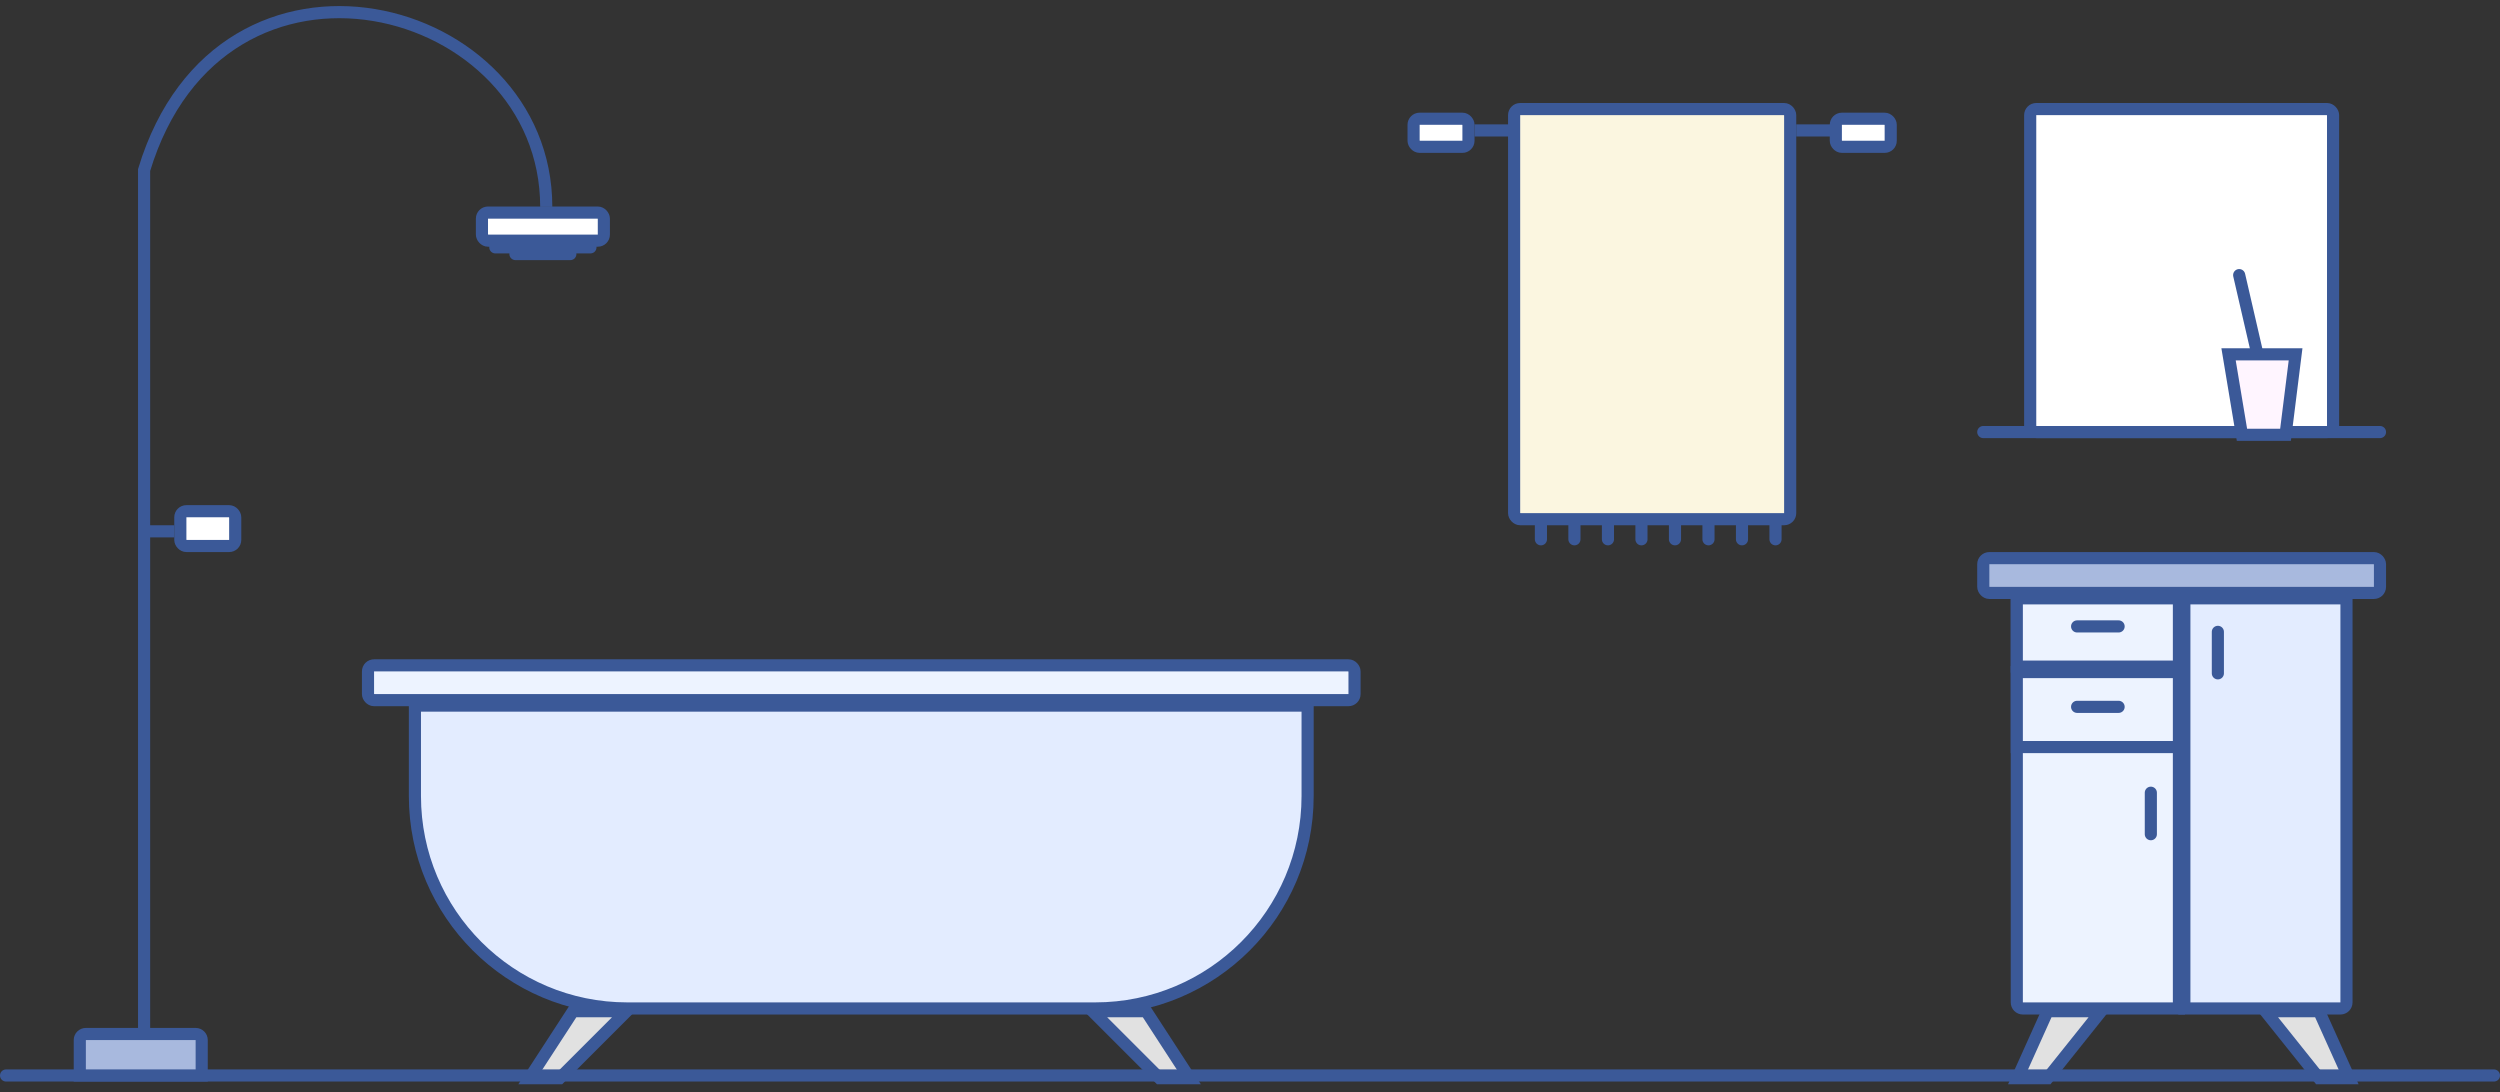 <svg width="206" height="90" viewBox="0 0 206 90" fill="none" xmlns="http://www.w3.org/2000/svg">
<rect x="0" y="0" width="206" height="90" fill="#333333" stroke="none"/>
<path d="M166.236 88.844L168.721 83.321H173.139L168.721 88.844H166.236Z" fill="#E1E1E1" stroke="#3B5998"/>
<path d="M193.574 88.844L191.088 83.321H186.67L191.088 88.844H193.574Z" fill="#E1E1E1" stroke="#3B5998"/>
<path d="M43.63 88.844L47.22 83.321H51.638L46.115 88.844H43.63Z" fill="#E1E1E1" stroke="#3B5998"/>
<path d="M98.029 88.844L94.44 83.321H90.022L95.544 88.844H98.029Z" fill="#E1E1E1" stroke="#3B5998"/>
<path d="M34.189 58.14H107.747V65.597C107.747 75.262 99.912 83.097 90.247 83.097H51.689C42.024 83.097 34.189 75.262 34.189 65.597V58.14Z" fill="#E3ECFF" stroke="#3B5998"/>
<rect x="30.323" y="54.826" width="81.29" height="2.866" rx="0.5" fill="#EDF3FF" stroke="#3B5998"/>
<rect x="124.763" y="8.987" width="22.748" height="33.794" rx="0.5" fill="#FBF6E0" stroke="#3B5998"/>
<rect x="116.479" y="9.784" width="4.523" height="2.314" rx="0.5" fill="white" stroke="#3B5998"/>
<rect x="151.272" y="9.784" width="4.523" height="2.314" rx="0.5" fill="white" stroke="#3B5998"/>
<line x1="121.501" y1="10.748" x2="124.815" y2="10.748" stroke="#3B5998"/>
<line x1="148.011" y1="10.748" x2="151.324" y2="10.748" stroke="#3B5998"/>
<line x1="126.972" y1="43.228" x2="126.972" y2="44.437" stroke="#3B5998" stroke-linecap="round"/>
<line x1="129.733" y1="43.228" x2="129.733" y2="44.437" stroke="#3B5998" stroke-linecap="round"/>
<line x1="132.495" y1="43.228" x2="132.495" y2="44.437" stroke="#3B5998" stroke-linecap="round"/>
<line x1="135.256" y1="43.228" x2="135.256" y2="44.437" stroke="#3B5998" stroke-linecap="round"/>
<line x1="138.018" y1="43.228" x2="138.018" y2="44.437" stroke="#3B5998" stroke-linecap="round"/>
<line x1="140.779" y1="43.228" x2="140.779" y2="44.437" stroke="#3B5998" stroke-linecap="round"/>
<line x1="143.54" y1="43.228" x2="143.54" y2="44.437" stroke="#3B5998" stroke-linecap="round"/>
<line x1="146.302" y1="43.228" x2="146.302" y2="44.437" stroke="#3B5998" stroke-linecap="round"/>
<line x1="0.5" y1="88.62" x2="205.5" y2="88.62" stroke="#3B5998" stroke-linecap="round"/>
<line x1="163.422" y1="35.601" x2="196.111" y2="35.601" stroke="#3B5998" stroke-linecap="round"/>
<rect x="167.288" y="8.987" width="24.957" height="26.614" rx="0.5" fill="white" stroke="#3B5998"/>
<path d="M184.737 35.825L183.633 29.198H189.156L188.327 35.825H184.737Z" fill="#FFF5FF" stroke="#3B5998"/>
<line x1="184.508" y1="22.669" x2="185.94" y2="28.874" stroke="#3B5998" stroke-linecap="round"/>
<rect x="163.422" y="45.99" width="32.689" height="2.866" rx="0.5" fill="#A8B9DE" stroke="#3B5998"/>
<path d="M166.184 49.303H179.543V83.097H166.684C166.407 83.097 166.184 82.873 166.184 82.597V49.303Z" fill="#EDF3FF" stroke="#3B5998"/>
<path d="M179.991 49.303H193.35V82.597C193.35 82.873 193.126 83.097 192.85 83.097H179.991V49.303Z" fill="#E3ECFF" stroke="#3B5998"/>
<rect x="166.184" y="49.303" width="13.359" height="5.627" fill="#EDF3FF" stroke="#3B5998"/>
<rect x="166.184" y="55.378" width="13.359" height="6.18" fill="#EDF3FF" stroke="#3B5998"/>
<line x1="171.154" y1="51.617" x2="174.573" y2="51.617" stroke="#3B5998" stroke-linecap="round"/>
<line x1="171.154" y1="58.244" x2="174.573" y2="58.244" stroke="#3B5998" stroke-linecap="round"/>
<line x1="177.229" y1="65.32" x2="177.229" y2="68.738" stroke="#3B5998" stroke-linecap="round"/>
<line x1="182.752" y1="52.065" x2="182.752" y2="55.483" stroke="#3B5998" stroke-linecap="round"/>
<path d="M6.575 85.701C6.575 85.425 6.799 85.201 7.075 85.201H16.12C16.397 85.201 16.62 85.425 16.62 85.701V88.62H6.575V85.701Z" fill="#A8B9DE" stroke="#3B5998"/>
<path d="M11.874 84.978V14.01C18.225 -6.977 45.011 -0.073 45.011 17.047" stroke="#3B5998"/>
<rect x="39.712" y="17.516" width="10.046" height="2.314" rx="0.5" fill="white" stroke="#3B5998"/>
<line x1="40.816" y1="20.382" x2="48.653" y2="20.382" stroke="#3B5998" stroke-linecap="round"/>
<line x1="42.473" y1="20.934" x2="46.996" y2="20.934" stroke="#3B5998" stroke-linecap="round"/>
<rect x="14.859" y="42.124" width="4.523" height="2.866" rx="0.5" fill="white" stroke="#3B5998"/>
<line x1="14.359" y1="43.781" x2="11.598" y2="43.781" stroke="#3B5998"/>
</svg>
